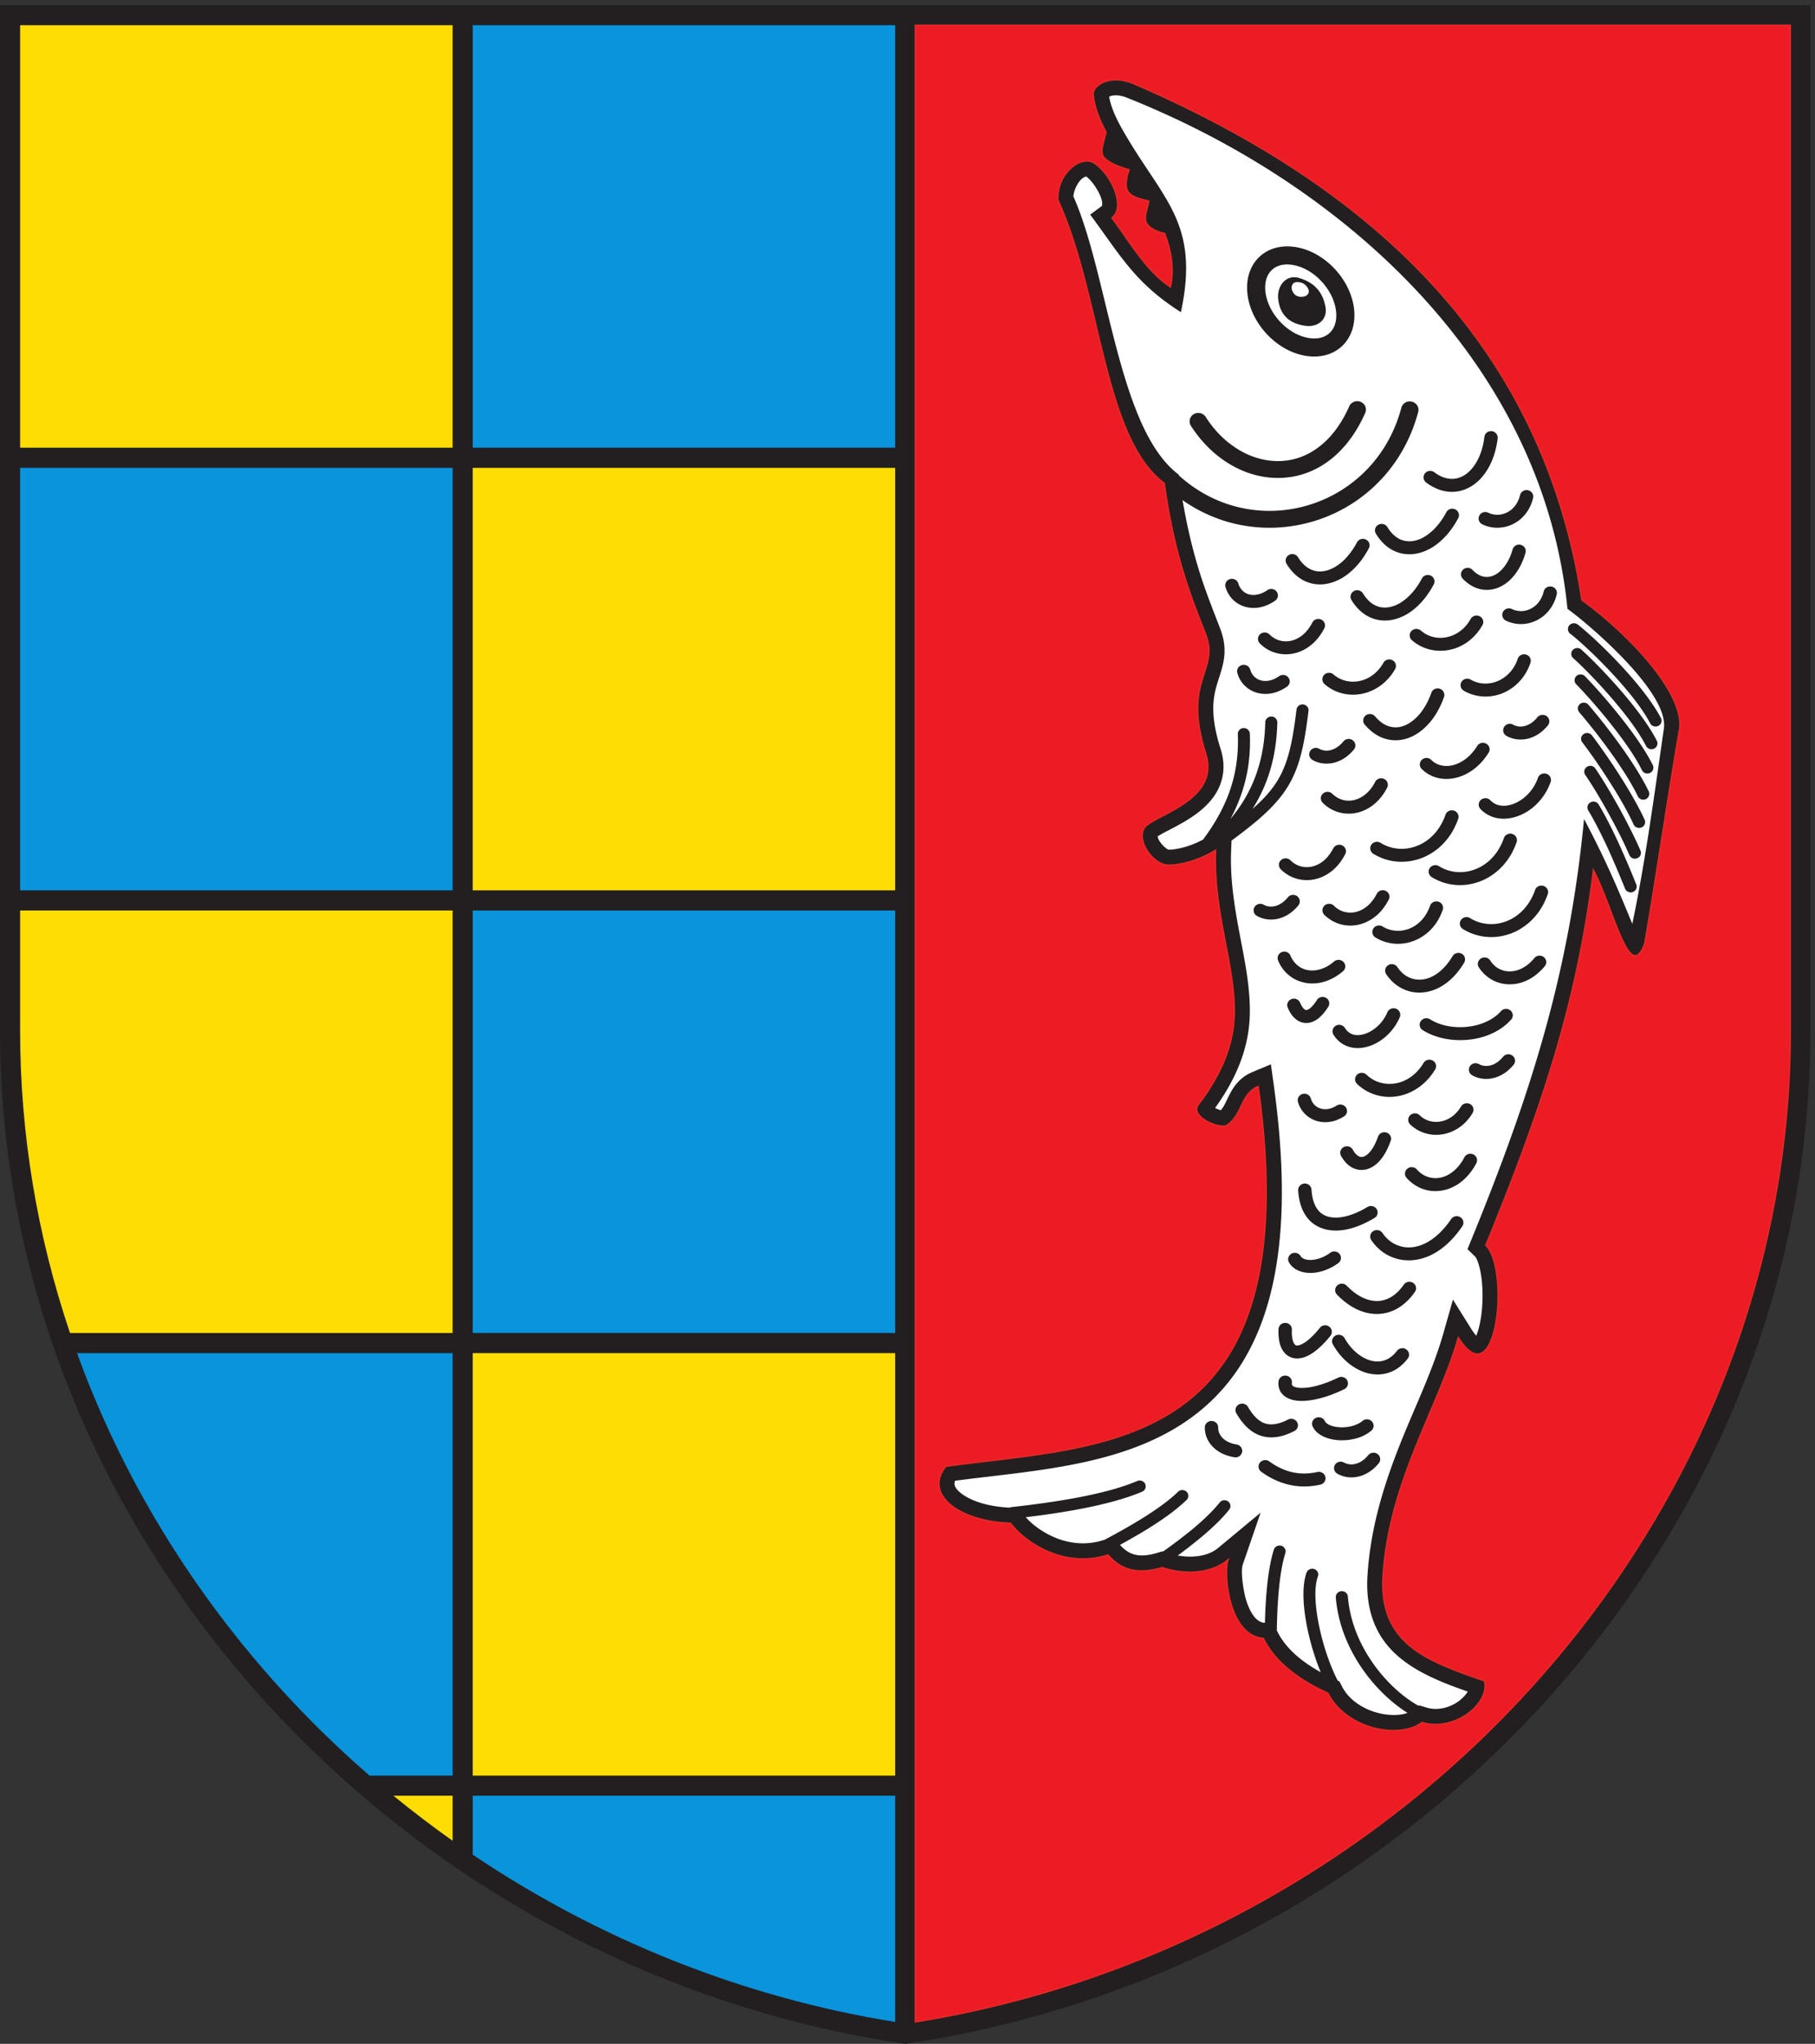 <svg xmlns="http://www.w3.org/2000/svg" height="1148.973" width="1020.467" xml:space="preserve"><rect width="100%" height="100%" fill="#333333" stroke="none"/><path style="fill:#231f20;fill-opacity:1;fill-rule:nonzero;stroke:none" d="M3826.77 0C1681.79 316.633 0 2148.94 0 4283.43v4333.89h7653.54V4283.43C7653.54 2148.94 5971.75 316.633 3826.77 0" transform="matrix(.133 0 0 -.133 0 1148.973)"/><path style="fill:#ed1c24;fill-opacity:1;fill-rule:evenodd;stroke:none" d="M4793.95 8284.53c1040.88-449.57 1732.54-1129.04 1893.26-2181.83 203.81-147.97 449.58-409.88 410.18-559.27-64.92-383.81-79.37-508.53-144.57-892.35-65.2-176.59-129.26 144.85-216.85 310.4-70.87-578.55-229.32-1033.51-454.96-1585.99 102.33-99.5 48.19-651.69-116.22-390.04-85.04-299.06-292.26-603.22-318.33-1007.15-18.43-285.74 182.55-359.72 428.88-444.19 23.81-94.96-125.58-217.14-263.91-175.47-98.64-73.7-322.01-26.64-397.7 123.31-154.49 71.15-233.01 151.08-273.26 232.16-145.13 10.2-169.79 271.28-149.1 331.93-68.6-56.97-178.58-66.33-278.65-32.88-116.78-35.15-182.55 0-228.47 53.57-181.41-58.38-346.67 47.07-412.72 134.09-214.87 6.8-369.36 120.18-272.98 240.38 672.38 92.68 1536.66 51.01 1320.38 1605.82-75.69-31.75-64.06-116.22-130.96-163.56-28.92-20.69-160.44 36-122.46 85.89 102.05 134.37 148.54 256.82 152.22 378.71 6.24 210.05-89.86 430.86-79.08 697.33-92.7-57.27-190.49-69.17-217.99-60.67-56.41 17.57-112.82 100.34-84.75 152.5 29.76 54.99 325.98 113.67 261.35 316.07-100.63 314.93 59.53 348.94-.28 504-50.74 131.81-129.83 311.52-175.18 638.93-259.09 193.03-265.04 794.83-449.3 1196.78-7.37 109.7 96.95 194.18 153.64 156.2 76.54-51.31 132.1-187.94 74.27-230.75 66.33-89.28 146.27-228.19 247.46-292.82 16.44 76.83 3.69 152.51-24.37 226.78-30.62 5.66-66.62 22.68-77.39 44.79-11.62 23.52 4.82 60.37 10.49 91.84-21.26 6.8-69.17 12.19-88.16 40.82-14.74 22.11-5.39 63.78 4.54 91.84-30.05 8.22-91.28 28.06-109.14 56.69-15.02 24.38 6.52 70.58 11.62 102.33-29.19 54.99-49.89 108.28-54.14 159.02-3.12 37.99 71.15 88.45 172.63 44.79zM3869.29 92.691C5179.18 303.02 6351.59 1101.54 7016.6 2252.13c358.01 619.36 551.9 1314.99 551.9 2031.3v4248.85H3869.29V92.691" transform="matrix(.133 0 0 -.133 0 1148.973)"/><path style="fill:none;stroke:#e42a27;stroke-width:5.669;stroke-linecap:butt;stroke-linejoin:miter;stroke-miterlimit:10;stroke-dasharray:none;stroke-opacity:1" d="M4793.95 8284.53c1040.88-449.57 1732.54-1129.04 1893.26-2181.83 203.81-147.97 449.58-409.88 410.18-559.27-64.92-383.81-79.37-508.53-144.57-892.35-65.2-176.59-129.26 144.85-216.85 310.4-70.87-578.55-229.32-1033.51-454.96-1585.99 102.33-99.5 48.19-651.69-116.22-390.04-85.04-299.06-292.26-603.22-318.33-1007.15-18.43-285.74 182.55-359.72 428.88-444.19 23.81-94.96-125.58-217.14-263.91-175.47-98.64-73.7-322.01-26.64-397.7 123.31-154.49 71.15-233.01 151.08-273.26 232.16-145.13 10.2-169.79 271.28-149.1 331.93-68.6-56.97-178.58-66.33-278.65-32.88-116.78-35.15-182.55 0-228.47 53.57-181.41-58.38-346.67 47.07-412.72 134.09-214.87 6.8-369.36 120.18-272.98 240.38 672.38 92.68 1536.66 51.01 1320.38 1605.82-75.69-31.75-64.06-116.22-130.96-163.56-28.92-20.69-160.44 36-122.46 85.89 102.05 134.37 148.54 256.82 152.22 378.71 6.24 210.05-89.86 430.86-79.08 697.33-92.7-57.27-190.49-69.17-217.99-60.67-56.41 17.57-112.82 100.34-84.75 152.5 29.76 54.99 325.98 113.67 261.35 316.07-100.63 314.93 59.53 348.94-.28 504-50.74 131.81-129.83 311.52-175.18 638.93-259.09 193.03-265.04 794.83-449.3 1196.78-7.37 109.7 96.95 194.18 153.64 156.2 76.54-51.31 132.1-187.94 74.27-230.75 66.33-89.28 146.27-228.19 247.46-292.82 16.44 76.83 3.69 152.51-24.37 226.78-30.62 5.66-66.62 22.68-77.39 44.79-11.62 23.52 4.82 60.37 10.49 91.84-21.26 6.8-69.17 12.19-88.16 40.82-14.74 22.11-5.39 63.78 4.54 91.84-30.05 8.22-91.28 28.06-109.14 56.69-15.02 24.38 6.52 70.58 11.62 102.33-29.19 54.99-49.89 108.28-54.14 159.02-3.12 37.99 71.15 88.45 172.63 44.79zM3869.29 92.691C5179.18 303.02 6351.59 1101.54 7016.6 2252.13c358.01 619.36 551.9 1314.99 551.9 2031.3v4248.85H3869.29z" transform="matrix(.133 0 0 -.133 0 1148.973)"/><path style="fill:#fddd04;fill-opacity:1;fill-rule:evenodd;stroke:none" d="M3784.25 6661.41H1998.42V4875.59h1785.83zM85.04 6746.45v1785.83h1828.35V6746.45zm1578.05-5697.64h250.3V858.332c-85.61 60.66-168.95 124.16-250.3 190.478zm2121.16 1870.87H1998.42V1133.85h1785.83zM85.04 4283.43v507.12h1828.35V3004.72H295.938c-138.333 409.9-210.899 840.47-210.899 1278.71" transform="matrix(.133 0 0 -.133 0 1148.973)"/><path style="fill:#0994dc;fill-opacity:1;fill-rule:evenodd;stroke:none" d="M85.04 6661.41V4875.59h1828.35v1785.82zm3699.21 1870.87H1998.42V6746.45h1785.83zm0-3741.73H1998.42V3004.72h1785.83zm-2222.08-3656.7h351.22v1785.83H325.699c83.34-230.17 187.656-453.54 311.246-667.55 245.481-424.63 560.125-801.36 925.225-1118.28zm2222.08-85.04H1998.42V799.648C2531.34 441.07 3141.35 195.883 3784.25 92.691v956.119" transform="matrix(.133 0 0 -.133 0 1148.973)"/><path style="fill:#fff;fill-opacity:1;fill-rule:evenodd;stroke:none" d="M5034.33 6839.15c-10.49 16.73-5.39 38.55 11.91 49.04 17.29 10.2 39.96 5.1 50.74-11.62 48.75-76.83 114.8-132.38 185.95-162.15 43.65-17.85 89.29-26.36 134.08-24.09 44.5 2.26 88.72 15.3 129.82 39.97 61.23 36.56 116.22 99.21 157.04 191.34 7.94 18.13 29.48 26.35 48.19 18.71 18.71-7.66 27.22-28.63 19.28-46.78-47.06-106.3-112.25-179.72-185.67-223.93-52.16-31.19-108.28-47.63-164.98-50.46-56.12-2.84-112.82 7.37-166.39 29.76-85.04 35.43-162.71 100.64-219.97 190.21zM7021.42 5603.8c6.23-12.18 1.13-26.92-11.34-33.16-12.47-5.95-27.78-1.13-34.3 11.06-28.91 55.27-79.09 119.91-133.23 180.56-77.95 87.32-162.99 166.12-204.66 198.15-11.06 8.5-12.76 24.09-4.25 34.86 8.78 10.49 24.94 12.47 36 3.97 43.08-33.45 131.24-114.8 211.46-204.66 56.41-63.5 109.14-131.53 140.32-190.78zm-104.32-703.27c5.1-12.75-1.41-26.93-14.45-31.74-13.04-5.11-27.78 1.41-32.89 13.88-19.27 47.91-43.93 106.87-71.15 166.97-27.21 58.96-56.41 117.35-84.47 163.83-7.08 11.92-3.12 26.94 9.07 33.74 12.19 7.08 27.78 3.12 34.87-8.79 29.48-48.76 59.53-108.84 87.02-168.94 26.93-58.97 52.16-119.34 72-168.95zm17.86 143.15c5.39-12.76-.85-27.21-13.89-32.32-13.04-5.38-27.78.85-33.16 13.33-21.55 50.45-52.45 111.4-85.04 170.65-34.3 62.64-70.87 123.58-101.48 168.38-7.66 11.33-4.26 26.64 7.37 34.01 11.62 7.66 27.49 4.53 35.15-6.81 31.46-46.2 68.88-108.56 104.03-172.34 33.45-61.23 64.91-123.88 87.02-174.9zm17.57 130.4c5.39-12.47-.28-27.22-13.32-32.6-12.75-5.39-27.78.28-33.45 12.75-21.54 47.91-53.86 104.6-88.72 160.16-44.51 71.44-93.26 141.16-128.13 187.09-8.5 10.77-6.23 26.36 5.11 34.3 11.33 8.22 27.21 5.94 35.71-5.11 35.44-46.48 85.04-117.35 130.96-190.77 35.72-57.54 69.17-116.22 91.84-165.82zm17.3 119.9c5.67-12.47.28-27.22-12.48-32.88-12.75-5.67-28.06 0-33.73 12.19-22.68 47.91-58.39 104.6-96.66 159.87-54.43 77.96-113.67 152.23-151.09 195.31-8.78 10.49-7.37 26.08 3.41 34.87 10.77 8.5 26.92 7.09 35.71-3.4 38.55-44.51 99.21-120.48 154.21-199.28 39.4-56.98 76.53-115.94 100.63-166.68zm17.29 110.84c5.95-12.48.56-27.22-12.19-32.89-12.47-5.95-27.78-.85-33.73 11.63-24.66 49.88-64.35 108.28-107.44 164.41-62.36 81.64-131.24 158.45-170.36 198.71-9.92 9.63-9.35 25.5.85 34.86 10.21 9.35 26.08 8.79 36-.85 39.97-41.1 110.55-119.9 174.33-203.24 45.07-58.68 86.46-119.9 112.54-172.63zm17.01 102.89c6.23-12.19 1.13-26.92-11.34-32.88-12.76-6.23-28.07-1.13-34.3 11.06-26.65 52.44-71.43 113.67-119.62 171.77-70.3 85.04-147.69 163-188.22 199.28-10.49 9.36-11.06 24.95-1.71 34.86 9.64 9.92 25.8 10.78 36 1.43 41.96-37.42 121.33-117.64 193.61-204.67 50.17-60.65 97.23-125 125.58-180.85zm-1035.5 425.2c-11.62 10.2-12.47 27.5-1.98 38.83 10.48 11.06 28.34 11.91 39.96 1.99 6.81-6.23 14.74-11.62 22.96-16.16 25.23-13.33 54.43-17.57 83.06-12.47 28.91 5.1 57.54 20.12 80.79 44.79a177.93 177.93 0 0 1 23.81 33.16c7.65 13.32 24.94 18.15 38.55 10.77 13.61-7.37 18.71-24.09 11.05-37.13-9.07-16.16-19.84-30.61-31.74-43.37-31.75-34.3-71.44-54.99-112.25-62.08-41.39-7.37-83.91-1.14-120.48 18.42-11.9 6.24-23.24 13.9-33.73 23.25zm60.09 666.71c-12.18 9.35-14.45 26.65-4.81 38.55 9.63 11.9 27.21 13.89 39.68 4.53 21.26-16.15 42.8-24.94 63.5-27.21 17.85-1.98 35.43.85 51.59 8.51 17.29 7.93 33.16 20.98 46.77 37.98 24.94 31.18 43.09 75.68 49.61 130.12 1.7 15.02 15.59 26.07 31.18 24.37 15.59-1.98 26.64-15.59 24.94-30.61-7.65-64.63-30.05-118.77-61.23-157.33-18.99-24.09-41.67-42.23-66.9-53.86-25.79-12.18-53.85-17.01-82.48-13.88-30.62 3.68-61.52 16.15-91.85 38.83zm-541.7-2618.36c-4.25 14.45 4.54 29.76 19.56 33.73 15.31 3.97 30.62-4.53 34.87-19.28 1.98-6.8 4.82-13.04 8.5-18.42 7.37-10.77 17.86-18.71 30.05-22.96 12.76-4.54 27.21-5.11 42.8-.86 9.07 2.28 18.43 6.53 27.78 12.48 13.04 8.22 30.62 4.82 39.12-7.94 8.5-12.47 5.1-29.48-7.94-37.7-14.74-9.36-29.48-15.87-43.93-19.84-27.22-7.08-53.86-5.95-77.11 2.27-23.52 8.5-43.65 23.81-57.82 44.5-7.09 10.21-12.47 21.55-15.88 34.02zm764.51 568.91c-8.22 12.76-3.97 29.77 9.35 37.7 13.04 7.94 30.62 3.97 38.84-8.78 6.8-10.49 15.02-19.28 23.81-26.37 16.15-12.19 35.15-18.99 55.56-19.56 20.69-.57 42.8 5.11 64.06 18.14 15.31 9.08 29.76 21.83 43.09 37.98 9.63 11.92 27.49 13.9 39.68 4.54 12.19-9.35 14.46-26.65 4.82-38.27-17.86-21.82-37.42-38.54-57.83-51.01-30.89-18.71-64.06-26.94-95.81-26.09-32.31 1.14-62.93 11.91-88.44 31.47-14.17 10.77-26.93 24.37-37.13 40.25zm-848.69 29.2c-5.68 14.17 1.7 30.04 16.15 35.43 14.46 5.67 30.9-1.41 36.57-15.59 4.82-11.91 11.62-22.11 19.56-30.9 13.32-15.02 30.9-24.94 50.17-29.19 20.13-4.26 42.52-2.55 65.48 6.23 16.44 5.95 32.88 15.88 49.04 29.76 11.91 9.93 29.76 8.79 39.97-2.55 10.49-11.33 9.35-28.63-2.27-38.83-21.26-17.85-43.65-31.18-66.05-39.68-33.73-12.76-67.46-15.03-98.36-8.22-31.18 6.79-59.24 22.67-80.5 46.2-12.19 13.32-22.4 29.2-29.76 47.34zm-70.87-2161.42c-12.76 9.07-15.31 26.36-5.95 38.55 9.35 11.9 26.92 14.45 39.4 5.67 32.6-23.53 65.48-38.83 99.21-46.21 33.73-7.36 68.6-6.79 104.31 1.14 15.31 3.4 30.34-5.67 34.02-20.41 3.4-15.02-6.24-29.48-21.26-32.89-44.22-9.92-87.31-10.48-129.26-1.13-41.67 9.07-81.92 27.5-120.47 55.28zm217.13 191.63c-6.52 13.88-.28 30.32 13.89 36.56 14.46 6.24 31.18 0 37.7-13.6.85-2.28 2.27-4.26 3.69-5.68 10.2-11.34 30.33-18.14 53.86-20.13 25.79-2.54 54.14 1.42 77.67 11.91h.28c8.79 3.97 17.01 8.79 23.81 14.46 11.62 9.92 29.48 8.79 39.68-2.55 10.21-11.34 9.08-28.63-2.55-38.55-11.05-9.64-24.09-17.3-37.7-23.53-32.31-14.18-71.15-19.56-106.3-16.44-37.13 3.4-71.15 16.44-91.27 38.55a79.447 79.447 0 0 0-12.76 19zm-322.58 55.55c-7.65 13.32-3.12 30.05 10.49 37.42 13.6 7.65 30.9 2.84 38.55-10.21 17.86-30.32 38.83-55.84 65.76-67.46 25.51-10.77 59.25-9.07 104.03 14.17 13.89 6.81 30.9 1.7 38.27-11.62 7.37-13.32 1.99-30.05-11.9-37.13-62.37-32.03-111.97-32.88-153.07-15.6-39.97 17.02-68.89 51.03-92.13 90.43zm178.3 135.22c1.98 15.3 15.87 25.79 31.46 24.09 15.59-1.7 26.65-15.31 24.95-30.33-.57-4.25-.29-7.38.85-9.36 1.13-2.26 3.4-4.25 6.52-5.95 5.1-2.55 11.9-4.54 20.41-5.39 37.98-4.53 97.79 8.51 168.38 42.81 14.17 6.8 31.18 1.13 37.98-12.19 7.09-13.6 1.42-30.05-12.76-36.86-81.07-39.39-152.22-53.85-200.12-48.46-15.88 1.98-29.77 5.94-41.1 12.18-13.61 7.09-23.53 17.02-30.05 29.2v.29c-5.95 11.9-8.22 25.22-6.52 39.97zm229.6 156.46c-7.36 13.33-2.26 29.77 11.63 37.14 13.6 7.09 30.9 1.98 38.26-11.34 15.88-28.63 37.42-53 61.8-70.58 19.56-13.89 40.82-23.53 61.8-26.64 19.84-2.84 39.68-.29 58.11 9.34 14.17 7.38 27.49 18.71 39.68 34.59 9.36 12.19 27.21 14.74 39.69 5.67 12.47-9.08 15.02-26.08 5.67-38.27-17.3-22.96-37.14-39.4-58.12-50.45-30.04-15.32-61.79-19.85-93.54-15.03-30.33 4.54-60.09 17.57-87.02 36.85-30.9 22.11-58.11 53.01-77.96 88.72zm-229.6 64.35c.85 15.31 13.89 26.93 29.48 26.08 15.59-.56 27.78-13.32 26.93-28.63-1.14-26.36 1.98-45.64 8.79-57.54 2.83-4.82 5.95-7.66 9.35-8.79 4.54-1.13 10.77-.28 19.28 3.12 21.82 8.79 49.32 32.03 81.07 71.15 9.35 12.19 27.21 14.17 39.68 4.81 12.19-9.07 14.46-26.35 4.82-38.54-37.7-47.06-73.42-75.68-104.03-88.17-20.41-8.21-39.69-9.62-56.69-4.81-18.15 5.1-32.6 16.73-42.81 34.58-11.9 20.69-17.57 49.89-15.87 86.74zm247.18 145.7c-10.77 11.06-10.2 28.35 1.13 38.84 11.34 10.49 29.2 9.92 39.97-1.13 14.46-14.75 29.2-27.22 44.22-37.14 29.48-19.28 59.53-28.63 88.16-27.49 27.5 1.13 54.71 12.47 79.37 34.86 10.21 9.36 20.13 20.69 29.48 34.3 8.79 12.47 26.36 15.88 39.4 7.37 13.04-8.5 16.44-25.52 7.66-37.99-11.63-16.72-24.38-31.46-37.99-43.65-34.86-31.75-74.27-47.9-115.94-49.61-40.53-1.7-82.2 10.77-121.6 36.57-18.43 12.19-36.57 27.22-53.86 45.07zm-202.96 135.78c-7.65 13.04-2.84 29.77 10.77 37.42 13.61 7.37 30.62 2.84 38.55-10.48.57-.86 1.14-1.71 1.42-2.28 6.8-8.5 19.84-13.32 36.28-13.89 20.41-.56 44.22 5.11 68.32 18.15 6.52 3.68 13.04 7.93 19.27 12.47 12.48 9.07 30.05 6.52 39.4-5.67 9.36-11.91 6.81-29.19-5.66-38.27-8.22-5.95-16.73-11.33-25.23-16.16-33.17-18.14-67.75-26.36-97.8-25.22-33.45 1.13-62.36 13.32-79.65 35.71a83.65 83.65 0 0 0-5.67 8.22zm347.81 94.68c-8.22 12.75-4.53 29.77 8.5 37.98 13.33 8.22 30.62 4.54 39.12-8.21 11.06-16.45 24.95-30.05 40.82-40.26 21.26-13.32 45.92-20.69 72.29-20.41 27.21.57 56.69 9.07 86.17 27.79 30.9 19.26 61.79 49.31 90.71 91.83 8.5 12.76 26.08 16.16 39.11 7.94 13.04-8.22 16.73-25.22 8.23-37.99-33.45-49.31-70.02-84.75-107.44-108-38.55-24.37-78.23-35.43-115.65-36.27-38.27-.57-73.99 9.92-104.32 29.19-22.67 14.17-41.95 33.45-57.54 56.41zm149.39 262.77c-10.21 11.63-9.08 28.91 2.83 38.83 11.62 9.92 29.76 8.79 39.97-2.55 10.2-11.62 21.83-20.41 34.3-26.64 18.71-9.07 39.4-12.48 60.09-9.35 21.26 3.11 42.52 12.75 62.08 29.2 17.01 14.45 32.32 33.44 45.07 57.82 7.09 13.32 24.1 18.71 37.99 11.9 13.89-6.8 19.56-23.24 12.47-36.84-16.16-30.9-36.28-55.57-58.39-74.27-27.78-23.54-59.25-37.42-91-41.95-32.03-4.83-64.63 0-93.82 14.45-19 9.36-36.29 22.68-51.59 39.4zm15.02 226.21c-11.06 10.48-11.06 28.06 0 38.55 10.77 10.77 28.91 11.05 39.97.28 6.23-5.95 13.04-11.05 20.41-15.31 19.56-11.05 42.52-15.02 65.19-11.62 23.25 3.41 46.49 14.46 65.77 33.45 8.79 8.5 16.72 18.71 23.81 30.33 7.65 13.32 24.94 17.58 38.55 10.2 13.61-7.64 18.14-24.37 10.21-37.69-9.36-15.88-20.41-29.48-32.32-41.39-28.63-27.78-62.93-43.93-97.51-49.04-35.43-5.38-71.15 1.13-102.05 18.43-11.62 6.51-22.11 14.45-32.03 23.81zm-473.39-278.93c-.85 15.02 11.06 28.06 26.65 28.91 15.59.86 28.91-10.78 29.76-25.8 1.99-33.73 9.92-59.53 21.83-78.23 9.35-14.74 21.83-24.95 36.28-31.46 15.03-6.53 32.89-9.07 52.44-8.23 37.7 2.27 81.36 17.87 125.86 44.79 13.04 7.94 30.62 3.97 38.84-8.79 8.22-12.75 4.25-29.76-9.07-37.69-52.44-31.75-105.45-50.46-152.51-53.01-28.63-1.42-55.27 2.83-79.08 13.32-24.38 10.77-45.08 27.78-60.67 52.16-17 26.35-27.77 60.94-30.33 104.03zm181.14 145.99c-7.37 13.6-2.27 30.03 11.34 37.12 13.89 7.38 30.89 2.27 38.55-11.05 6.52-12.19 14.17-20.98 22.11-25.79v-.28c6.23-3.98 12.75-5.39 18.99-4.26 7.65 1.13 16.16 5.95 24.94 14.46 15.03 14.45 28.92 37.98 40.54 71.14 5.1 14.18 21.26 22.11 36 17.02 14.74-4.83 22.68-20.42 17.57-34.58-14.45-41.39-33.44-72.29-54.14-92.42-17.29-16.73-36.28-26.65-55.56-29.76-20.97-3.4-41.1.85-59.81 12.75-15.3 9.92-29.19 25.24-40.53 45.65zm67.75 304.15c-11.06 10.77-11.06 28.06 0 38.83 11.05 10.78 28.91 10.78 39.96 0 8.51-8.22 18.15-15.3 28.07-20.97 27.49-15.31 59.24-20.7 90.71-16.16 32.03 4.54 63.78 19.84 90.42 45.92 11.62 11.62 22.68 25.23 32.03 41.11 7.94 13.03 25.23 17.56 38.84 9.92 13.32-7.37 18.14-24.39 10.2-37.42-11.9-19.85-25.79-37.42-41.1-52.16-35.72-34.86-78.52-55.28-122.17-61.8-43.94-6.51-88.44 1.42-127.28 23.25-14.17 7.93-27.5 17.86-39.68 29.48zm277.51 227.34c-13.04 8.22-16.73 25.22-8.22 37.7 8.5 12.75 26.08 16.44 39.12 8.22 43.37-27.5 103.18-38.27 161-31.47 53.86 6.24 105.45 28.07 139.18 65.76 10.21 11.63 28.07 12.77 39.97 2.85 11.91-9.93 13.04-27.22 2.84-38.56-43.66-49.04-108.29-76.81-175.18-84.47-70.3-8.22-144 5.38-198.71 39.97zm-377.29-18.99c-7.94 13.03-3.41 29.76 9.92 37.7 13.6 7.65 30.89 3.12 38.83-9.92 7.66-12.48 17.86-20.98 29.2-25.52 10.77-4.25 23.24-5.38 36.57-3.4 14.17 1.99 28.91 7.38 43.37 15.59 28.91 16.44 54.99 44.23 70.01 79.94 5.95 13.89 22.68 20.69 37.14 15.02 14.17-5.95 21.26-21.83 15.3-36-20.12-47.06-54.99-84.19-93.82-106.3-20.7-11.9-42.52-19.56-64.35-22.67-22.68-3.13-45.36-.85-65.76 7.36-22.4 8.79-41.96 24.67-56.41 48.2zm222.8 255.96c-8.22 12.76-4.25 29.48 8.79 37.71 13.04 8.21 30.61 4.25 38.83-8.51 11.62-17.29 26.08-30.9 41.95-39.69 17.01-9.35 36-13.88 55.56-13.03 20.41.85 41.67 7.37 62.37 20.41 26.07 16.15 51.59 42.23 73.41 78.8 7.66 13.04 24.95 17.57 38.55 10.2 13.61-7.65 18.15-24.37 10.49-37.41-26.64-44.8-58.67-77.11-92.12-97.8-29.48-18.14-60.1-27.49-90.15-28.91-30.33-1.42-59.81 5.66-86.17 20.41-23.81 13.04-44.79 32.6-61.51 57.82zm-45.36 154.78c-13.03 7.94-17 24.94-8.78 37.69 8.5 13.05 26.08 16.73 39.12 8.51 8.78-5.38 17.57-9.36 26.64-12.19 26.93-8.79 56.13-7.94 83.06 1.98 27.49 9.93 52.72 29.49 71.43 57.84 7.65 12.18 14.46 25.5 19.56 39.96 4.82 14.46 20.98 22.11 35.72 17.29 14.74-4.81 22.67-20.41 17.85-34.58-6.8-19.28-15.3-36.57-25.23-51.87-25.51-38.84-60.66-65.76-99.49-79.94-38.84-14.46-81.36-15.59-120.76-2.84-13.6 4.53-26.93 10.49-39.12 18.15zm369.93 35.43c-13.04 7.94-17.01 24.94-8.79 37.7 8.5 13.04 26.08 16.72 39.12 8.5 11.9-7.36 24.37-13.04 36.56-17 37.14-11.91 77.11-10.77 114.24 2.83 37.7 13.89 72.28 40.54 97.51 79.09 10.49 16.15 19.56 34.01 26.36 53.86 5.11 14.45 20.98 22.11 35.72 17.28 14.74-4.81 22.96-20.41 17.86-34.58-8.51-24.66-19.28-46.48-32.03-66.04-32.32-49.04-76.54-83.06-125.29-100.92-49.33-18.13-102.62-19.56-152.22-3.4-17.01 5.38-33.45 13.04-49.04 22.68zm-131.82 219.4c-13.03 8.22-17 25.23-8.78 37.98 8.5 12.76 26.08 16.45 39.12 8.51 11.9-7.37 24.37-13.04 36.56-17.01 37.14-12.19 77.39-11.05 114.24 2.84 37.7 13.6 72.28 40.25 97.51 78.8a246.05 246.05 0 0 1 26.36 54.14c5.11 14.18 20.98 21.82 35.72 17.29 14.74-4.81 22.96-20.41 17.86-34.86-8.51-24.39-19.28-46.5-32.03-65.76-32.32-49.05-76.54-83.06-125.3-100.92-49.32-18.15-102.61-19.56-152.22-3.68-17 5.66-33.44 13.32-49.04 22.67zm-454.11-159.3c-10.77 10.77-10.77 28.34.57 38.82 11.06 10.49 28.92 10.49 39.97-.28 8.5-8.5 17.86-15.02 27.78-19.83 18.43-8.79 39.12-11.35 59.53-7.66 20.97 3.68 41.95 14.45 60.38 31.75 12.47 12.19 24.09 27.49 33.44 45.92 7.09 13.6 23.82 19.27 37.99 12.47 13.89-6.8 19.84-23.25 12.75-36.57-12.47-24.37-27.49-44.5-44.5-60.94-26.93-25.23-57.83-40.82-89.57-46.49-32.6-5.95-65.48-1.7-95.25 12.47-15.31 7.38-30.05 17.58-43.09 30.34zm-49.88 654.52c-13.33 7.64-18.15 24.37-10.21 37.41 7.65 13.04 24.95 17.58 38.55 9.92 14.46-7.94 32.32-10.2 50.18-5.1 17.85 4.82 35.99 16.72 52.15 36.28 9.64 11.91 27.22 13.89 39.69 4.53 12.19-9.34 14.45-26.64 4.82-38.54-23.81-29.2-52.44-47.35-81.36-55.27-32.88-8.79-66.04-4.83-93.82 10.77zm710.36-207.79c-10.77 11.06-10.21 28.35 1.13 38.84 11.34 10.21 29.2 9.92 39.97-1.13 9.07-9.36 19.56-15.88 30.9-19.56 17.57-5.68 37.7-5.11 57.82 1.13 21.55 6.23 43.09 18.71 62.08 36 21.83 19.84 39.97 46.21 50.74 77.1 4.82 14.18 20.98 21.83 35.72 17.01 14.74-4.53 22.68-20.13 17.86-34.58-13.89-39.69-37.42-73.7-65.48-99.5-25.23-22.96-54.43-39.68-84.47-48.47-31.19-9.36-63.22-9.92-92.41-.57-19.85 6.52-38.27 17.57-53.86 33.73zm-453.26-188.79c-13.04 8.23-17.01 25.23-8.79 37.99 8.5 12.76 26.08 16.44 39.12 8.51 11.9-7.37 24.38-13.05 36.56-17.01 37.14-12.19 77.11-11.06 114.24 2.83 37.7 13.6 72.28 40.25 97.51 78.81a246.082 246.082 0 0 1 26.37 54.14c5.1 14.17 20.97 21.82 35.71 17.28 14.74-4.81 22.96-20.41 17.86-34.86-8.5-24.37-19.28-46.48-32.03-65.76-32.32-49.04-76.54-83.06-125.29-100.92-49.32-18.13-102.62-19.55-152.22-3.68-17.01 5.67-33.45 13.32-49.04 22.67zm-391.18-65.76c-10.78 10.77-10.78 28.35.56 38.84 11.06 10.49 28.92 10.49 39.97-.28 8.51-8.51 17.86-15.03 27.78-19.85 18.43-8.79 39.12-11.33 59.53-7.65 20.98 3.68 41.95 14.45 60.38 31.75 12.47 12.18 24.09 27.5 33.45 45.91 7.08 13.62 23.81 19.28 37.98 12.47 13.89-6.79 19.84-23.24 12.76-36.56-12.48-24.37-27.5-44.5-44.51-60.95-26.93-25.22-57.82-40.82-89.57-46.48-32.6-5.96-65.48-1.7-95.25 12.47-15.3 7.37-30.04 17.58-43.08 30.33zm177.44 281.19c-11.05 10.78-11.05 28.07.29 38.56 11.05 10.77 28.91 10.49 39.97-.28 8.5-8.23 17.86-15.02 27.78-19.56 18.42-9.08 39.11-11.63 59.52-7.94 20.98 3.97 41.96 14.46 60.38 32.03 12.76 11.91 24.1 27.21 33.45 45.92 7.09 13.32 24.1 19 37.99 12.19 13.89-6.52 19.84-22.96 12.75-36.56-12.19-24.39-27.49-44.51-44.5-60.66-26.65-25.52-57.83-41.11-89.58-46.78-32.6-5.95-65.48-1.7-94.96 12.48-15.59 7.65-30.33 17.57-43.09 30.6zm177.17 330.81c-9.92 11.63-7.94 28.91 4.25 38.55 11.91 9.64 29.77 7.66 39.69-3.97 17.86-21.25 37.13-34.86 56.97-41.38 16.73-5.38 33.74-6.24 50.74-2.55 17.58 3.96 35.15 12.75 51.88 26.07 31.75 24.67 59.53 64.92 78.23 117.64 4.82 14.18 20.98 21.83 35.72 17.01 14.74-4.81 22.68-20.41 17.86-34.86-22.11-62.65-56.41-111.41-96.1-142.31-23.52-18.71-49.03-31.18-75.11-36.84-27.22-5.96-54.71-4.83-81.36 3.96-29.76 9.92-57.82 29.2-82.77 58.68zm240.95-187.65c-10.78 11.05-10.49 28.35.85 38.84 11.33 10.48 29.19 10.2 39.96-.85 5.39-5.39 11.34-9.93 17.58-13.33 18.99-11.06 42.24-14.46 66.33-10.21 25.51 4.83 51.87 18.15 75.4 39.97 12.47 11.91 24.1 26.09 34.58 42.81 7.94 13.03 25.23 17.29 38.56 9.35 13.6-7.66 17.85-24.37 9.92-37.41-13.04-20.98-27.78-39.12-43.94-54.15-31.75-29.76-68.32-47.9-104.32-54.43-37.41-6.79-74.55-1.13-105.73 17.02-10.49 5.94-20.12 13.6-29.19 22.39zm178.01 330.8c-13.32 7.66-17.57 24.38-9.64 37.42 7.94 13.04 25.52 17.29 38.84 9.36 7.94-4.54 15.87-7.94 24.09-10.77 27.78-8.79 58.11-7.66 85.89 3.11 28.35 10.77 54.14 31.18 72.57 60.66 6.52 10.78 12.19 22.68 16.44 35.43 4.82 14.17 20.98 22.11 35.72 17.3 14.74-4.83 22.67-20.13 17.86-34.59-5.67-17-13.04-32.32-21.55-46.2-25.23-40.54-60.94-68.89-100.34-83.91-39.97-15.02-83.63-16.72-124.16-3.68-12.47 3.96-24.38 9.07-35.72 15.87zm-588.75 28.07c-11.34 10.2-12.19 27.49-1.99 38.55 10.49 11.34 28.35 12.19 39.97 1.98 7.09-6.24 14.74-11.34 23.24-15.88 24.95-13.32 54.15-17.56 82.78-12.47 29.19 5.11 57.54 19.85 80.78 44.79 8.79 9.35 17.01 20.41 24.1 32.88 7.37 13.33 24.66 18.14 38.27 11.05 13.88-7.36 18.7-24.09 11.33-37.41-9.07-16.16-19.84-30.61-31.74-43.37-32.04-34.01-71.72-54.7-112.54-62.08-41.39-7.37-83.62-1.13-120.47 18.43-11.62 6.51-22.96 14.17-33.73 23.53zM5180.6 6157.7c-4.25 14.45 4.82 29.76 19.84 33.73 15.02 3.97 30.62-4.54 34.58-19.28 2.56-8.22 6.24-15.87 11.06-22.1 7.94-10.78 18.71-18.72 31.18-22.68 13.32-4.26 28.35-4.54 44.5 0 11.63 3.11 23.53 8.51 35.72 17 12.76 8.79 30.33 5.96 39.4-6.23 9.07-12.19 6.24-29.48-6.52-38.27-17.57-12.19-35.71-20.69-53.57-25.51-27.22-7.37-53.58-6.52-77.11 1.13-24.09 7.66-44.5 22.4-59.52 42.52-8.51 11.63-15.31 24.95-19.56 39.69zm145.42-238.68c-10.78 10.77-10.78 28.07.28 38.55 11.34 10.78 29.2 10.49 40.25-.28 8.22-8.22 17.86-15.03 27.78-19.84 18.43-8.79 39.12-11.34 59.53-7.66 20.97 3.68 41.95 14.45 60.38 31.75 12.47 12.19 24.09 27.5 33.44 45.92 7.09 13.61 23.82 19.27 37.99 12.48 13.89-6.53 19.56-22.97 12.75-36.57-12.47-24.38-27.49-44.51-44.5-60.67-26.93-25.51-57.83-41.09-89.86-46.77-32.31-5.95-65.19-1.7-94.96 12.47a157.961 157.961 0 0 0-43.08 30.62zm386.92 183.96c-7.65 13.05-3.11 29.77 10.21 37.43 13.32 7.65 30.61 3.39 38.55-9.64 14.74-24.09 32.03-40.82 51.02-50.18 15.31-7.64 32.04-10.77 48.76-9.35 17.86 1.14 36.28 7.09 54.43 17.29 34.86 19.85 68.59 55.56 94.96 105.17 7.08 13.6 24.09 18.71 37.98 11.9 13.89-6.8 19.56-23.52 12.19-36.84-31.47-59.25-72.57-102.62-116.5-127.56-25.8-14.47-52.73-22.97-78.81-24.67-27.21-1.98-53.86 2.84-78.8 15.31-28.35 14.17-53.58 37.7-73.99 71.14zm470.56 89.87c-10.49 11.05-9.93 28.35 1.7 38.55 11.34 10.21 29.19 9.64 39.68-1.42 13.89-14.74 28.63-23.53 43.09-27.49 12.19-3.12 24.38-2.84 36.57.56 12.75 3.68 25.51 11.06 37.13 21.55 22.39 20.12 41.38 51.59 52.72 92.12 4.26 14.46 19.56 23.25 34.59 19.27 15.02-3.96 24.09-18.98 19.84-33.73-14.17-50.73-39.12-90.98-68.88-117.92-18.14-16.15-38.27-27.77-59.53-33.73-21.83-6.24-44.5-6.81-67.18-.85-24.38 6.52-48.19 20.7-69.73 43.09zm-367.09 190.49c-7.94 13.03-3.4 29.76 10.2 37.41 13.33 7.65 30.62 3.12 38.56-9.91 14.45-24.11 32.03-40.54 51.02-50.18 15.31-7.66 31.75-10.49 48.75-9.36 17.86 1.14 36.29 7.09 54.15 17.3v.28c35.15 19.84 68.88 55.56 95.24 105.17 7.09 13.32 24.09 18.7 37.99 11.62 13.88-6.81 19.27-23.53 12.18-36.86-31.46-59.23-72.85-102.61-116.78-127.55-25.8-14.46-52.44-22.96-78.81-24.66-27.21-1.98-53.85 3.11-78.52 15.3-28.34 14.18-53.57 37.71-73.98 71.44zm-377.58-127.56c-7.93 13.03-3.4 29.76 9.93 37.41 13.6 7.66 30.89 3.41 38.55-9.63 14.74-24.1 32.31-40.82 51.3-50.17 15.03-7.66 31.75-10.78 48.76-9.64 17.57 1.41 36 7.37 54.14 17.56 35.15 19.85 68.6 55.57 94.96 105.17 7.09 13.61 24.38 18.71 37.99 11.91 13.89-7.09 19.56-23.53 12.19-36.85-31.47-59.53-72.57-102.62-116.51-127.56-25.79-14.45-52.44-22.96-78.8-24.94-27.21-1.7-53.86 3.11-78.81 15.59-28.06 14.17-53.57 37.7-73.7 71.15zm927.5-240.38c-13.89 6.8-19.84 23.24-12.76 36.85 6.81 13.61 23.82 18.99 37.71 12.47 6.23-3.11 12.47-5.1 18.99-6.52 19.84-4.53 40.53-1.98 58.96 6.81 18.99 9.07 35.43 24.65 46.49 46.2 4.25 8.5 7.65 17.58 10.2 27.78 3.4 14.74 18.43 23.81 33.73 20.41 15.31-3.12 24.66-17.86 21.26-32.6-3.4-14.46-8.22-27.78-14.45-39.68-16.73-32.89-42.52-56.98-72.29-71.16-30.04-14.45-64.06-18.71-96.66-11.33-10.49 2.54-20.97 5.95-31.18 10.77zm-100.06 407.34c-13.89 6.51-19.56 22.96-12.76 36.56 6.8 13.61 23.81 19.28 37.99 12.47 5.95-2.83 12.18-5.09 18.7-6.51 19.85-4.54 40.54-1.99 58.97 6.8 18.99 9.07 35.71 24.95 46.48 46.49 4.26 8.21 7.66 17.29 10.21 27.49 3.4 14.75 18.71 24.1 33.73 20.69 15.31-3.39 24.95-18.13 21.26-32.88-3.4-14.45-8.22-27.49-14.46-39.68-16.72-32.88-42.52-56.98-72-71.15-30.33-14.46-64.06-18.42-96.66-11.33-10.77 2.54-21.26 5.94-31.46 11.05zm-1035.5-628.45c-4.25 14.47 4.54 29.49 19.56 33.45 15.02 4.26 30.61-4.53 34.87-18.98 2.26-8.51 5.95-15.88 10.77-22.4 7.94-10.48 18.71-18.42 31.46-22.4 13.04-4.25 28.35-4.53 44.22-.28 11.63 3.12 23.81 8.79 35.72 17.29 12.76 8.79 30.33 5.96 39.4-6.24 9.36-12.18 6.24-29.47-6.23-38.26-17.86-12.19-36-20.69-53.86-25.52-26.93-7.36-53.58-6.51-77.11 1.15-23.81 7.64-44.5 22.39-59.52 42.23-8.51 11.62-15.03 24.94-19.28 39.96zM6368.6 5528.4c-13.61 7.66-18.14 24.38-10.49 37.43 7.94 13.03 25.23 17.56 38.55 9.92 14.74-7.94 32.6-10.21 50.46-5.11 17.86 4.83 36 16.73 51.87 36.29 9.64 11.9 27.5 13.89 39.97 4.53 12.19-9.35 14.17-26.64 4.54-38.55-23.53-29.19-52.16-47.34-81.08-55.28-32.88-8.79-66.04-4.81-93.82 10.77zm-1055.06-760.82c-13.32 7.38-18.14 24.11-10.2 37.43 7.65 13.03 24.94 17.57 38.55 9.92 14.46-8.22 32.31-10.21 50.17-5.39 17.86 5.1 36 16.73 52.16 36.57 9.64 11.9 27.21 13.89 39.69 4.53 12.18-9.35 14.45-26.64 4.81-38.54-23.81-29.2-52.44-47.35-81.35-55.29-32.88-8.78-66.05-4.81-93.83 10.77zm130.11-387.2c-5.95 13.88 1.14 29.76 15.59 35.43 14.46 5.67 31.19-1.14 36.85-15.31 4.82-11.05 9.93-19.84 15.6-25.23 3.68-3.4 6.8-5.38 9.92-5.38 3.68-.28 8.5 1.7 14.17 5.66 9.64 7.09 20.13 19 31.18 36.29 7.94 13.04 25.51 17 38.84 9.36 13.32-7.94 17.57-24.67 9.35-37.71-15.02-23.81-30.61-41.1-45.92-52.16-16.73-11.9-34.02-17.28-50.74-16.15-17.58.85-33.17 8.21-46.77 21.54-11.06 10.49-20.7 25.23-28.07 43.66zm780.1-286.58c-13.61 7.64-18.14 24.37-10.49 37.41 7.65 13.03 24.94 17.58 38.55 10.2 14.46-8.22 32.32-10.2 50.17-5.38 17.86 4.82 36.29 16.72 52.16 36.28 9.64 11.91 27.5 13.89 39.69 4.54 12.19-9.35 14.45-26.37 4.82-38.27-23.82-29.48-52.45-47.34-81.36-55.27-32.6-9.08-65.76-5.11-93.54 10.49zM5653.7 2409.73c-13.61 7.65-18.14 24.38-10.49 37.41 7.66 13.04 24.95 17.58 38.55 9.93 14.74-7.94 32.32-10.21 50.18-5.1 18.14 4.81 36.28 16.72 52.15 36.28 9.64 11.9 27.5 13.89 39.69 4.53 12.47-9.35 14.46-26.64 4.82-38.55-23.81-29.19-52.16-47.34-81.36-55.27-32.59-8.79-65.76-4.82-93.54 10.77zm-560.41 196.16c.28 15.31 13.04 27.21 28.63 26.93 15.59 0 28.06-12.47 27.78-27.78-.28-16.16 6.52-32.32 19.56-45.07 13.32-12.76 32.88-22.68 58.11-26.37 15.31-2.55 25.79-16.44 23.53-31.46-2.55-15.02-17.01-25.23-32.32-22.68-37.98 5.96-68.31 21.26-89.29 41.95-24.09 23.53-36.57 53.58-36 84.48zm388.63 4840.72c-18.71-.29-26.36-19.85-18.99-36.56 8.79-20.41 24.66-28.35 47.05-24.95 18.71 2.84 28.35 18.42 19.56 34.3-10.2 18.99-25.79 27.49-47.62 27.21zm9.07 17.58c-54.14 15.87-93.54-34.02-87.59-88.72 7.09-66.91 46.21-103.75 113.1-113.39 55.85-8.23 97.23 27.5 86.46 81.64-12.47 63.78-49.32 102.04-111.97 120.47zm-17.29 130.95c124.72-18.13 236.69-136.34 250.58-263.61 13.61-127.29-76.25-215.44-200.69-197.3-124.44 18.15-236.69 136.35-250.3 263.63-13.89 127.27 75.97 215.43 200.41 197.28zm-11.62-75.68c-76.54 11.34-120.76-37.98-112.82-112.81 9.92-91.57 94.39-183.41 185.95-196.73 76.54-11.06 121.04 37.99 112.82 112.82-9.92 91.55-94.39 183.4-185.95 196.72zm-773.29 710.93c8.22-50.17 35.43-103.18 59.81-145.69 166.68-291.13 324.85-385.52 243.49-765.37-195.02 124.45-252.28 235.57-383.52 412.44l49.89 36.86c8.22 33.45-37.42 103.18-66.33 124.15-29.77-5.66-53.3-56.69-54.43-84.46 144.28-322.87 185.39-942.82 421.51-1155.98.29-.28.85-.85 1.14-1.13 7.37-6.52 15.02-12.76 22.67-18.71l.57-3.12c74.55-67.46 159.02-111.11 246.33-132.94 93.54-23.53 190.77-22.11 282.05 1.98 91.56 24.1 176.88 70.58 247.46 137.2 75.69 71.14 134.08 165.54 164.7 280.06 5.1 18.99 25.22 30.33 44.78 25.52 19.56-5.11 31.47-24.39 26.37-43.37-34.02-127.85-99.78-233.29-184.54-313.23-79.65-75.4-176.32-128.13-279.5-155.06-103.18-27.21-213.16-28.91-319.74-2.27-73.71 18.71-145.7 50.74-212.32 97.51 17.29-102.04 40.25-202.67 70.87-301.32 25.79-83.05 57.26-161.29 88.44-242.36 17.57-45.63 22.68-89.86 13.6-138.61-9.07-49.33-30.89-94.68-38.83-144.57-12.47-75.12 3.97-153.07 26.65-224.22 18.99-59.53 16.72-120.47-13.33-176.6-24.38-45.64-63.21-81.07-105.73-109.7-32.03-21.83-65.76-39.69-100.06-57.54-10.49-5.67-34.3-17.3-46.77-26.08 1.13-18.72 28.63-49.33 45.07-55.84 15.02-1.7 45.07 4.53 58.67 7.94 30.34 7.64 60.1 19.26 87.88 34.29 49.89 66.61 87.02 132.94 111.68 202.11 27.22 76.53 38.84 156.48 35.44 243.5-.57 13.6 10.2 25.22 24.37 25.79 13.89.28 25.8-10.21 26.37-23.81 3.96-93.54-8.79-179.43-37.99-261.36-11.9-33.44-26.64-66.33-43.94-98.92 40.54 48.47 71.44 98.92 94.12 151.36 35.14 81.36 51.02 167.53 53 257.11.29 13.61 11.91 24.38 26.08 24.38 13.89-.28 25.23-11.62 24.95-25.23-2.27-95.82-19.28-187.94-57.26-275.52-13.33-30.62-29.2-60.67-47.91-89.87 45.36 39.69 78.52 76.25 103.47 115.94 46.2 73.99 65.48 161.57 82.77 304.16 1.7 13.6 14.45 23.24 28.34 21.54 13.89-1.7 24.1-13.89 22.4-27.5-18.43-149.38-38.84-242.08-90.14-323.71-47.06-74.84-117.93-137.76-235.28-224.23l-1.7-42.52c-4.82-121.31 14.17-236.97 36.57-355.17 21.26-111.97 45.63-226.78 42.23-341.57-4.25-145.71-62.93-274.4-146.55-390.9 7.94-3.98 17.01-7.66 24.38-9.64 6.8 7.94 12.19 17 17.01 26.36 12.47 24.38 22.11 48.19 37.7 70.87 20.12 28.91 45.64 50.46 78.23 64.06l78.52 32.88 11.63-83.91c42.52-305.86 61.51-666.14-36-964.91-68.04-208.63-188.51-374.45-378.15-488.12-273.54-164.42-621.35-182.27-932.59-223.09-1.99-5.11-2.84-10.49-2.27-15.88 3.68-24.37 40.25-47.62 60.09-57.54 51.31-26.36 115.66-37.7 173.48-40.25 2.55 1.13 5.11 1.98 7.94 2.26 86.17 9.64 183.97 22.4 278.36 40.26 93.26 17.58 182.84 40.25 252.57 70.02 13.04 5.38 28.06-.29 33.73-12.76 5.39-12.48-.28-27.21-13.32-32.6-73.99-31.18-166.96-54.99-263.34-73.13-76.53-14.74-155.34-25.8-228.47-34.59 32.88-37.13 79.65-67.74 124.16-86.17 65.48-27.21 136.06-32.6 204.37-10.49l5.11 1.42c51.02 27.21 107.71 58.4 160.72 91.56 57.26 35.71 110.83 73.7 149.39 111.11 9.92 9.64 25.79 9.92 36 .29 9.92-9.63 9.92-25.23 0-34.87-41.67-40.53-97.8-80.5-157.89-118.2-40.54-25.22-82.78-49.33-123.31-71.44 44.5-51.87 95.53-52.44 159.59-33.16l20.13 5.96 2.55-.85c39.4 28.05 81.92 59.8 121.32 92.12 45.92 37.98 88.16 77.67 117.64 114.8 8.5 10.77 24.37 13.04 35.71 4.54 11.06-8.22 13.04-23.53 4.54-34.59-31.75-40.25-76.54-82.19-125.01-122.17a2073.022 2073.022 0 0 0-92.41-71.71c58.68-10.49 126.14-5.1 170.93 32.03l179.43 149.1-75.68-219.97c-9.92-31.75 3.97-113.38 13.04-144.85 10.49-35.44 34.86-97.8 79.08-100.91l1.71-.29c1.13 44.79 3.4 92.42 7.65 138.05 5.38 62.08 14.74 122.18 30.05 171.49 4.25 13.05 18.42 20.41 31.74 16.45 13.61-3.98 20.98-17.86 17.01-30.9-14.17-44.78-22.67-101.77-28.06-161.29-5.1-56.98-7.37-114.52-7.94-165.83l1.7-3.68c37.7-76.25 108.85-131.25 183.69-172.64-20.7 49.9-38.27 105.74-51.03 160.45-23.52 101.19-30.61 201.26-8.78 260.5 4.53 12.75 19.27 19.56 32.6 15.03 13.32-4.54 20.12-18.71 15.3-31.46-18.42-50.18-11.34-140.33 10.49-233.3 17.01-73.7 43.37-148.25 73.13-206.65l7.37-3.39 10.21-20.13c28.91-57.55 88.44-95.81 149.39-112.26 35.71-9.92 89-15.3 128.12-.85-64.35 40.26-136.35 106.3-194.17 191.06-56.41 83.05-99.5 183.97-108.85 296.78-.85 13.62 9.35 25.52 23.53 26.66 14.17.84 26.36-9.08 27.49-22.68 8.51-104.03 48.19-197.01 100.35-273.55 59.81-88.15 135.49-153.64 198.42-188.22l2.55 1.98 31.75-9.63c45.92-13.89 96.66-.85 135.21 26.93 10.49 7.66 28.35 23.81 38.56 40.82-123.31 42.8-257.96 96.09-340.16 195.87-70.02 85.04-90.71 188.79-83.62 297.07 12.75 198.43 68.03 379.56 141.73 563.24 60.09 150.25 134.64 302.46 178.86 457.8l40.54 142.58 78.24-125.01c3.68-5.66 11.9-17.85 20.12-27.77 5.96 13.89 10.77 31.75 12.76 39.96 9.35 38.55 13.32 80.51 13.89 120.19.56 38.83-1.99 80.5-10.21 118.49-2.83 13.6-11.62 47.06-21.82 56.97l-31.47 30.62 16.73 40.82c247.46 605.48 413.85 1121.95 475.93 1777.32 86.18-162.7 135.78-276.66 204.1-443.34 56.12 268.73 92.69 543.12 133.51 826.02 21.54 149.38-305.86 431.72-407.62 505.7-103.18 1033.8-938.84 1791.22-1858.68 2158.87-23.24 9.92-54.42 17-78.8 5.95" transform="matrix(.133 0 0 -.133 0 1148.973)"/></svg>